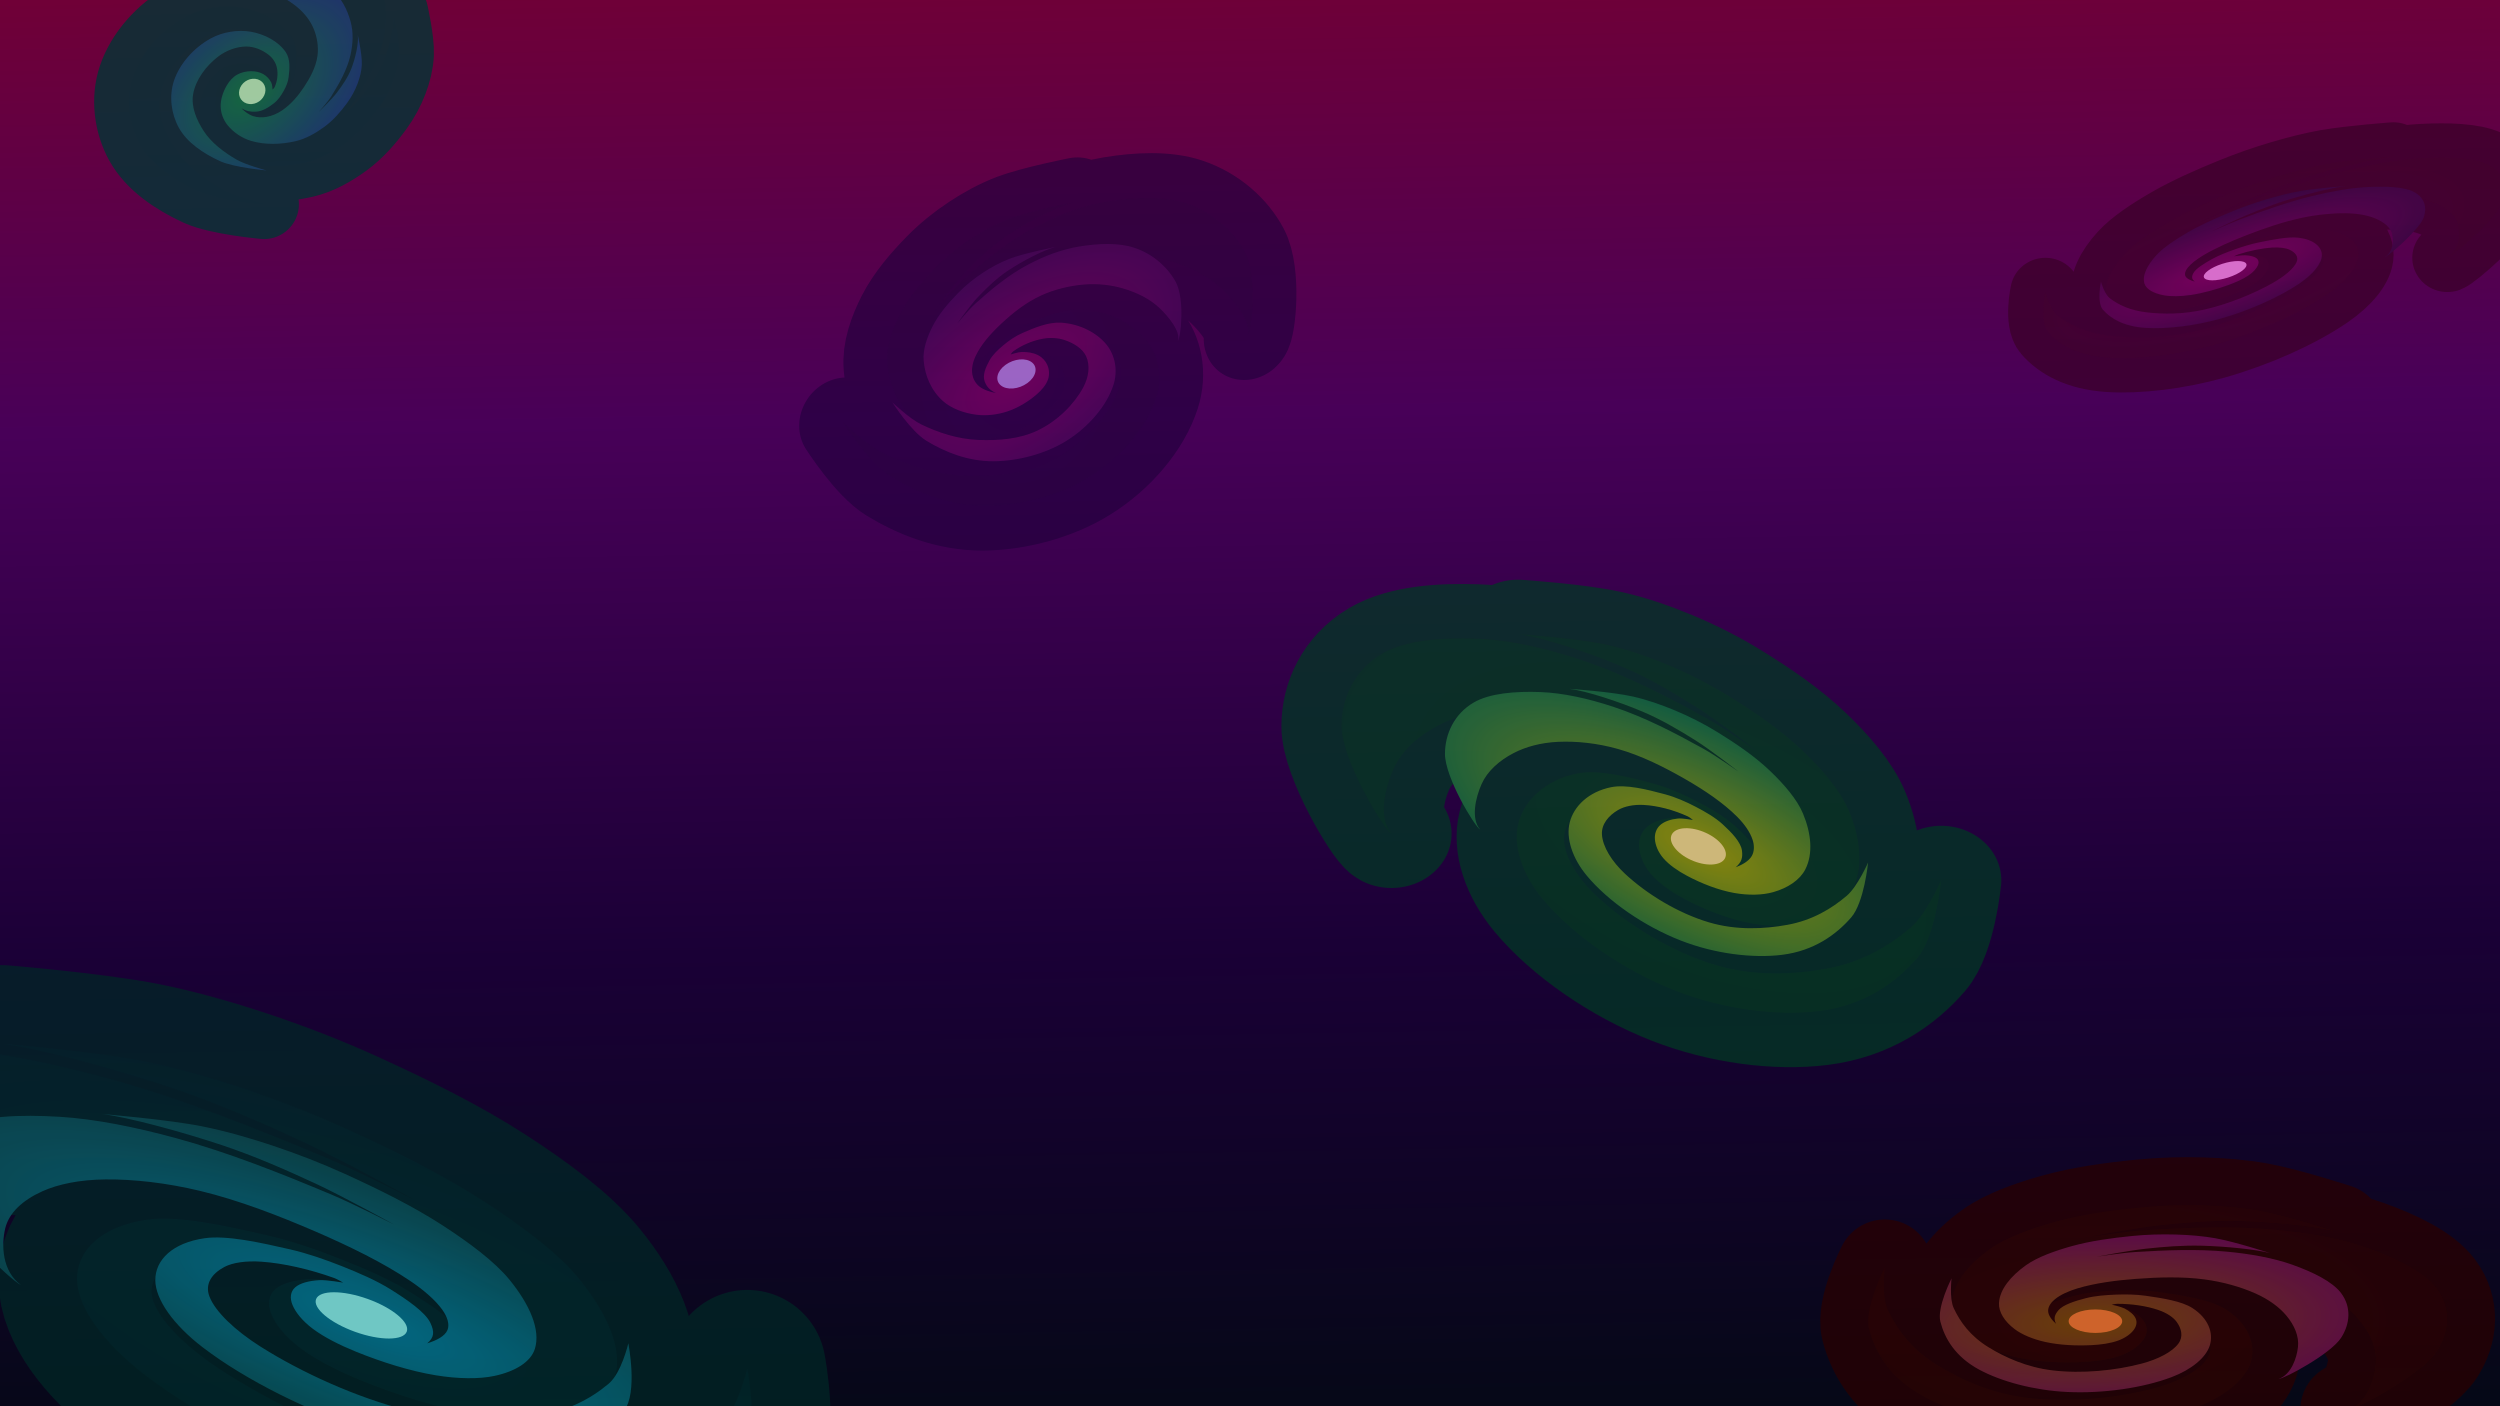 <?xml version="1.0" encoding="UTF-8" standalone="no"?>
<svg
   xmlns:dc="http://purl.org/dc/elements/1.1/"
   xmlns:cc="http://creativecommons.org/ns#"
   xmlns:rdf="http://www.w3.org/1999/02/22-rdf-syntax-ns#"
   xmlns:svg="http://www.w3.org/2000/svg"
   xmlns="http://www.w3.org/2000/svg"
   xmlns:xlink="http://www.w3.org/1999/xlink"
   xmlns:sodipodi="http://sodipodi.sourceforge.net/DTD/sodipodi-0.dtd"
   xmlns:inkscape="http://www.inkscape.org/namespaces/inkscape"
   width="1600"
   height="900"
   viewBox="0 0 423.333 238.125"
   version="1.1"
   id="svg8"
   inkscape:version="0.92.5 (2060ec1f9f, 2020-04-08)"
   sodipodi:docname="background.svg"
   inkscape:export-filename="/home/mag/Desktop/cs-320-game/GraphicsProjectJava/res/icons/background.png"
   inkscape:export-xdpi="102.272"
   inkscape:export-ydpi="102.272">
  <defs
     id="defs2">
    <linearGradient
       id="linearGradient5221"
       inkscape:collect="always">
      <stop
         id="stop5217"
         offset="0"
         style="stop-color:#a0a500;stop-opacity:1" />
      <stop
         id="stop5219"
         offset="1"
         style="stop-color:#0d723e;stop-opacity:1" />
    </linearGradient>
    <linearGradient
       inkscape:collect="always"
       id="linearGradient5204">
      <stop
         style="stop-color:#800063;stop-opacity:1"
         offset="0"
         id="stop5200" />
      <stop
         style="stop-color:#480b21;stop-opacity:1"
         offset="1"
         id="stop5202" />
    </linearGradient>
    <linearGradient
       inkscape:collect="always"
       id="linearGradient5193">
      <stop
         style="stop-color:#802800;stop-opacity:1"
         offset="0"
         id="stop5189" />
      <stop
         style="stop-color:#370808;stop-opacity:1"
         offset="1"
         id="stop5191" />
    </linearGradient>
    <linearGradient
       id="linearGradient5187"
       inkscape:collect="always">
      <stop
         id="stop5183"
         offset="0"
         style="stop-color:#804d00;stop-opacity:1" />
      <stop
         id="stop5185"
         offset="1"
         style="stop-color:#6f0c50;stop-opacity:1" />
    </linearGradient>
    <linearGradient
       inkscape:collect="always"
       id="linearGradient5173">
      <stop
         style="stop-color:#007580;stop-opacity:1"
         offset="0"
         id="stop5169" />
      <stop
         style="stop-color:#082037;stop-opacity:1"
         offset="1"
         id="stop5171" />
    </linearGradient>
    <linearGradient
       id="linearGradient5167"
       inkscape:collect="always">
      <stop
         id="stop5163"
         offset="0"
         style="stop-color:#007f99;stop-opacity:1" />
      <stop
         id="stop5165"
         offset="1"
         style="stop-color:#094f4f;stop-opacity:1" />
    </linearGradient>
    <linearGradient
       inkscape:collect="always"
       id="linearGradient5156">
      <stop
         style="stop-color:#5b0080;stop-opacity:1"
         offset="0"
         id="stop5152" />
      <stop
         style="stop-color:#350b48;stop-opacity:1"
         offset="1"
         id="stop5154" />
    </linearGradient>
    <linearGradient
       id="linearGradient5150"
       inkscape:collect="always">
      <stop
         id="stop5146"
         offset="0"
         style="stop-color:#80005f;stop-opacity:1" />
      <stop
         id="stop5148"
         offset="1"
         style="stop-color:#370955;stop-opacity:1" />
    </linearGradient>
    <linearGradient
       inkscape:collect="always"
       id="linearGradient5139">
      <stop
         style="stop-color:#00500e;stop-opacity:1"
         offset="0"
         id="stop5135" />
      <stop
         style="stop-color:#0b3f46;stop-opacity:1"
         offset="1"
         id="stop5137" />
    </linearGradient>
    <linearGradient
       id="linearGradient5131"
       inkscape:collect="always">
      <stop
         id="stop5127"
         offset="0"
         style="stop-color:#00803e;stop-opacity:1" />
      <stop
         id="stop5129"
         offset="1"
         style="stop-color:#0d3c7b;stop-opacity:1" />
    </linearGradient>
    <linearGradient
       id="linearGradient4864"
       inkscape:collect="always">
      <stop
         id="stop4860"
         offset="0"
         style="stop-color:#308000;stop-opacity:1" />
      <stop
         id="stop4862"
         offset="1"
         style="stop-color:#163508;stop-opacity:1" />
    </linearGradient>
    <linearGradient
       inkscape:collect="always"
       id="linearGradient4832">
      <stop
         style="stop-color:#80005f;stop-opacity:1"
         offset="0"
         id="stop4828" />
      <stop
         style="stop-color:#33073f;stop-opacity:1"
         offset="1"
         id="stop4830" />
    </linearGradient>
    <inkscape:path-effect
       effect="spiro"
       id="path-effect4753"
       is_visible="true" />
    <inkscape:path-effect
       effect="spiro"
       id="path-effect4747"
       is_visible="true" />
    <inkscape:path-effect
       effect="spiro"
       id="path-effect4743"
       is_visible="true" />
    <linearGradient
       inkscape:collect="always"
       id="linearGradient4628">
      <stop
         style="stop-color:#000a0f;stop-opacity:1"
         offset="0"
         id="stop4624" />
      <stop
         id="stop4634"
         offset="0.376"
         style="stop-color:#1a0036;stop-opacity:1" />
      <stop
         id="stop4632"
         offset="0.717"
         style="stop-color:#480058;stop-opacity:1" />
      <stop
         style="stop-color:#710036;stop-opacity:1"
         offset="1"
         id="stop4626" />
    </linearGradient>
    <linearGradient
       inkscape:collect="always"
       xlink:href="#linearGradient4628"
       id="linearGradient4630"
       x1="232.781"
       y1="250.285"
       x2="228.636"
       y2="-0.229"
       gradientUnits="userSpaceOnUse"
       gradientTransform="matrix(1.033,0,0,1.058,-3.217,-5.361)" />
    <radialGradient
       inkscape:collect="always"
       xlink:href="#linearGradient5221"
       id="radialGradient4834"
       cx="323.576"
       cy="49.944"
       fx="323.576"
       fy="49.944"
       r="28.777"
       gradientTransform="matrix(0.065,-0.425,1.074,0.065,94.3,186.505)"
       gradientUnits="userSpaceOnUse" />
    <radialGradient
       inkscape:collect="always"
       xlink:href="#linearGradient4864"
       id="radialGradient4858"
       cx="322.808"
       cy="48.557"
       fx="322.808"
       fy="48.557"
       r="48.591"
       gradientTransform="matrix(0.016,-0.473,0.886,0.012,120.339,204.079)"
       gradientUnits="userSpaceOnUse" />
    <radialGradient
       inkscape:collect="always"
       xlink:href="#linearGradient5173"
       id="radialGradient4858-2"
       cx="322.808"
       cy="48.557"
       fx="322.808"
       fy="48.557"
       r="48.591"
       gradientTransform="matrix(0.357,-0.803,2.374,0.877,-169.332,439.236)"
       gradientUnits="userSpaceOnUse" />
    <radialGradient
       inkscape:collect="always"
       xlink:href="#linearGradient5167"
       id="radialGradient4834-2"
       cx="323.576"
       cy="49.944"
       fx="323.576"
       fy="49.944"
       r="28.777"
       gradientTransform="matrix(0.457,-0.672,2.847,1.151,-227.726,383.623)"
       gradientUnits="userSpaceOnUse" />
    <radialGradient
       inkscape:collect="always"
       xlink:href="#linearGradient5139"
       id="radialGradient4858-6"
       cx="322.808"
       cy="48.557"
       fx="322.808"
       fy="48.557"
       r="48.591"
       gradientTransform="matrix(0.382,0.111,-0.184,0.518,-107.267,-36.35)"
       gradientUnits="userSpaceOnUse" />
    <radialGradient
       inkscape:collect="always"
       xlink:href="#linearGradient5131"
       id="radialGradient4834-1"
       cx="323.576"
       cy="49.944"
       fx="323.576"
       fy="49.944"
       r="28.777"
       gradientTransform="matrix(0.433,0.358,-0.623,0.59,-102.579,-120.471)"
       gradientUnits="userSpaceOnUse" />
    <radialGradient
       inkscape:collect="always"
       xlink:href="#linearGradient5193"
       id="radialGradient4858-7"
       cx="322.808"
       cy="48.557"
       fx="322.808"
       fy="48.557"
       r="48.591"
       gradientTransform="matrix(-0.026,-0.585,-1.407,0.015,431.543,411.801)"
       gradientUnits="userSpaceOnUse" />
    <radialGradient
       inkscape:collect="always"
       xlink:href="#linearGradient5187"
       id="radialGradient4834-22"
       cx="323.576"
       cy="49.944"
       fx="323.576"
       fy="49.944"
       r="28.777"
       gradientTransform="matrix(-0.104,-0.526,-1.707,0.08,472.922,390.06)"
       gradientUnits="userSpaceOnUse" />
    <radialGradient
       inkscape:collect="always"
       xlink:href="#linearGradient5204"
       id="radialGradient4858-2-9"
       cx="322.808"
       cy="48.557"
       fx="322.808"
       fy="48.557"
       r="48.591"
       gradientTransform="matrix(-0.11,-0.226,-0.732,0.247,465.967,98.589)"
       gradientUnits="userSpaceOnUse" />
    <radialGradient
       inkscape:collect="always"
       xlink:href="#linearGradient4832"
       id="radialGradient4834-2-9"
       cx="323.576"
       cy="49.944"
       fx="323.576"
       fy="49.944"
       r="28.777"
       gradientTransform="matrix(-0.141,-0.19,-0.878,0.325,483.979,82.905)"
       gradientUnits="userSpaceOnUse" />
    <radialGradient
       inkscape:collect="always"
       xlink:href="#linearGradient5156"
       id="radialGradient4858-3"
       cx="322.808"
       cy="48.557"
       fx="322.808"
       fy="48.557"
       r="48.591"
       gradientTransform="matrix(-0.081,-0.204,-0.232,0.076,170.821,165.369)"
       gradientUnits="userSpaceOnUse" />
    <radialGradient
       inkscape:collect="always"
       xlink:href="#linearGradient5150"
       id="radialGradient4834-0"
       cx="323.576"
       cy="49.944"
       fx="323.576"
       fy="49.944"
       r="28.777"
       gradientTransform="matrix(-0.257,0.326,0.404,0.583,196.906,-31.38)"
       gradientUnits="userSpaceOnUse" />
  </defs>
  <sodipodi:namedview
     id="base"
     pagecolor="#ffffff"
     bordercolor="#666666"
     borderopacity="1.0"
     inkscape:pageopacity="0.0"
     inkscape:pageshadow="2"
     inkscape:zoom="0.49497475"
     inkscape:cx="713.03637"
     inkscape:cy="548.93448"
     inkscape:document-units="mm"
     inkscape:current-layer="layer1"
     inkscape:document-rotation="0"
     showgrid="false"
     units="px"
     inkscape:window-width="1848"
     inkscape:window-height="1016"
     inkscape:window-x="72"
     inkscape:window-y="27"
     inkscape:window-maximized="1" />
  <g
     inkscape:label="Layer 1"
     inkscape:groupmode="layer"
     id="layer1"
     style="display:inline">
    <rect
       style="fill:url(#linearGradient4630);fill-opacity:1;stroke-width:0.591;stroke-linecap:square;paint-order:markers fill stroke"
       id="rect853"
       width="437.231"
       height="252.023"
       x="-2.899"
       y="-5.072" />
  </g>
  <g
     inkscape:groupmode="layer"
     id="layer2"
     inkscape:label="Layer 2"
     style="display:inline" />
  <g
     inkscape:groupmode="layer"
     id="layer3"
     inkscape:label="Layer 3">
    <g
       id="g5226"
       style="opacity:0.8"
       transform="matrix(1.57,0.722,-0.797,1.421,64.348,-52.387)">
      <path
         sodipodi:nodetypes="acaacaaaaccaaaaaaaacccaaaaaaaacaaaaaaaacccccaaaaaaaaa"
         inkscape:connector-curvature="0"
         id="path4751-5"
         d="m 151.191,36.918 c -2.959,0.677 -8.247,2.886 -8.247,2.886 2.188,-0.755 6.83,-1.329 10.365,-1.45 2.837,-0.097 5.698,0.207 8.472,0.59 2.528,0.349 7.363,1.546 7.363,1.546 0,0 -3.833,-0.752 -5.815,-0.91 -4.574,-0.364 -9.304,-0.616 -13.832,-0.071 -3.488,0.419 -6.996,1.21 -9.863,2.521 -3.109,1.422 -6.096,3.281 -7.408,5.545 -1.567,2.705 -1.336,5.957 0.012,8.632 1.593,3.162 8.564,7.939 9.448,8 -1.909,-0.862 -2.744,-4.041 -2.931,-6.19 -0.181,-2.081 0.52,-4.224 1.783,-6.153 1.036,-1.581 2.605,-3.078 4.615,-4.235 2.185,-1.257 4.888,-2.256 7.754,-2.743 3.312,-0.563 6.903,-0.429 10.295,-0.102 3.069,0.296 6.192,0.826 8.837,1.843 1.369,0.527 2.608,1.257 3.426,2.123 0.63,0.666 1.024,1.459 1.018,2.233 -0.007,0.877 -0.559,1.78 -1.188,2.523 0.372,-1.051 0.236,-1.711 -0.364,-2.625 -0.709,-1.08 -2.502,-1.805 -4.151,-2.352 -1.361,-0.451 -2.954,-0.606 -4.489,-0.685 -1.513,-0.077 -3.083,-0.05 -4.54,0.217 -2.563,0.471 -5.437,1.049 -7.05,2.38 -2.406,1.985 -3.237,4.829 -2.623,7.29 0.581,2.327 2.751,4.645 5.722,6.094 4.334,2.113 10.354,3.235 15.824,2.896 4.976,-0.308 9.951,-2.022 13.292,-4.348 3.548,-2.47 5.17,-5.973 5.833,-9.267 0.565,-2.808 -1.687,-8.425 -1.687,-8.425 0,0 0.355,3.892 -0.321,5.769 -0.97,2.692 -2.515,5.435 -5.257,7.597 -2.497,1.969 -5.779,3.893 -9.682,4.492 -4.424,0.679 -9.502,0.031 -13.498,-1.337 -2.421,-0.829 -4.573,-2.245 -5.497,-3.871 -0.759,-1.336 -0.478,-2.916 0.293,-4.249 0.517,-0.894 1.516,-1.724 2.762,-2.269 1.763,-0.77 4.013,-1.193 6.164,-1.191 0.3,1.8e-4 0.859,0.168 0.859,0.168 0,0 -1.402,0.39 -1.918,0.728 -0.824,0.54 -1.467,1.236 -1.711,1.966 -0.243,0.728 -0.102,1.525 0.31,2.223 0.463,0.784 1.263,1.538 2.331,2.041 1.14,0.537 2.617,0.805 4.037,0.895 2.335,0.147 4.835,-0.008 6.972,-0.615 1.862,-0.529 3.539,-1.431 4.644,-2.507 1.52,-1.481 2.426,-3.31 2.353,-5.069 -0.108,-2.576 -1.739,-5.174 -4.063,-7.303 -1.717,-1.573 -4.299,-2.77 -6.943,-3.716 -2.792,-0.999 -5.971,-1.567 -9.125,-1.966 -2.155,-0.272 -4.386,-0.362 -6.58,-0.277 -2.033,0.079 -4.087,0.289 -6,0.726 z"
         style="color:#000000;font-style:normal;font-variant:normal;font-weight:normal;font-stretch:normal;font-size:medium;line-height:normal;font-family:sans-serif;font-variant-ligatures:normal;font-variant-position:normal;font-variant-caps:normal;font-variant-numeric:normal;font-variant-alternates:normal;font-feature-settings:normal;text-indent:0;text-align:start;text-decoration:none;text-decoration-line:none;text-decoration-style:solid;text-decoration-color:#000000;letter-spacing:normal;word-spacing:normal;text-transform:none;writing-mode:lr-tb;direction:ltr;text-orientation:mixed;dominant-baseline:auto;baseline-shift:baseline;text-anchor:start;white-space:normal;shape-padding:0;clip-rule:nonzero;display:inline;overflow:visible;visibility:visible;opacity:1;isolation:auto;mix-blend-mode:normal;color-interpolation:sRGB;color-interpolation-filters:linearRGB;solid-color:#000000;solid-opacity:1;vector-effect:none;fill:url(#radialGradient4858);fill-opacity:1;fill-rule:nonzero;stroke:#003822;stroke-width:11.568;stroke-linecap:butt;stroke-linejoin:round;stroke-miterlimit:4;stroke-dasharray:none;stroke-dashoffset:0;stroke-opacity:0.914;paint-order:stroke fill markers;color-rendering:auto;image-rendering:auto;shape-rendering:auto;text-rendering:auto;enable-background:accumulate" />
      <path
         sodipodi:nodetypes="acaacaaaaccaaaaaaaacccaaaaaaaacaaaaaaaacccccaaaaaaaaa"
         inkscape:connector-curvature="0"
         id="path4751"
         d="m 155.81,40.706 c -2.088,0.478 -5.82,2.037 -5.82,2.037 1.544,-0.533 4.82,-0.938 7.315,-1.023 2.002,-0.068 4.021,0.146 5.979,0.416 1.784,0.246 5.196,1.091 5.196,1.091 0,0 -2.705,-0.53 -4.104,-0.642 -3.228,-0.257 -6.566,-0.434 -9.761,-0.05 -2.461,0.296 -4.937,0.854 -6.96,1.779 -2.194,1.003 -4.302,2.315 -5.228,3.913 -1.106,1.909 -0.943,4.204 0.008,6.092 1.125,2.231 6.044,5.603 6.667,5.646 -1.347,-0.608 -1.937,-2.852 -2.068,-4.368 -0.128,-1.469 0.367,-2.981 1.259,-4.342 0.731,-1.116 1.838,-2.172 3.257,-2.989 1.542,-0.887 3.449,-1.592 5.472,-1.936 2.337,-0.397 4.872,-0.303 7.265,-0.072 2.166,0.209 4.369,0.583 6.236,1.301 0.966,0.372 1.84,0.887 2.417,1.498 0.445,0.47 0.722,1.03 0.718,1.576 -0.005,0.619 -0.395,1.256 -0.839,1.78 0.262,-0.741 0.166,-1.208 -0.257,-1.853 -0.5,-0.762 -1.765,-1.274 -2.929,-1.66 -0.96,-0.318 -2.085,-0.428 -3.168,-0.483 -1.067,-0.054 -2.176,-0.035 -3.204,0.153 -1.808,0.332 -3.837,0.74 -4.975,1.68 -1.698,1.401 -2.284,3.408 -1.851,5.145 0.41,1.642 1.941,3.278 4.038,4.301 3.058,1.491 7.307,2.283 11.166,2.044 3.512,-0.217 7.022,-1.427 9.38,-3.068 2.504,-1.743 3.649,-4.215 4.116,-6.54 0.399,-1.982 -1.191,-5.945 -1.191,-5.945 0,0 0.251,2.746 -0.227,4.071 -0.684,1.899 -1.775,3.835 -3.71,5.361 -1.762,1.389 -4.078,2.747 -6.833,3.17 -3.122,0.479 -6.706,0.022 -9.526,-0.943 -1.708,-0.585 -3.227,-1.584 -3.879,-2.732 -0.536,-0.943 -0.337,-2.058 0.207,-2.999 0.365,-0.631 1.07,-1.217 1.949,-1.601 1.244,-0.544 2.832,-0.842 4.35,-0.841 0.212,1.2e-4 0.606,0.118 0.606,0.118 0,0 -0.989,0.275 -1.353,0.514 -0.581,0.381 -1.035,0.872 -1.207,1.387 -0.171,0.514 -0.072,1.076 0.219,1.569 0.327,0.553 0.891,1.086 1.645,1.441 0.805,0.379 1.846,0.568 2.849,0.631 1.648,0.104 3.412,-0.006 4.92,-0.434 1.314,-0.373 2.498,-1.01 3.277,-1.769 1.073,-1.045 1.712,-2.336 1.66,-3.577 -0.076,-1.818 -1.227,-3.651 -2.867,-5.153 -1.212,-1.11 -3.034,-1.955 -4.9,-2.623 -1.97,-0.705 -4.214,-1.106 -6.439,-1.387 -1.521,-0.192 -3.095,-0.256 -4.644,-0.195 -1.435,0.056 -2.884,0.204 -4.234,0.513 z"
         style="color:#000000;font-style:normal;font-variant:normal;font-weight:normal;font-stretch:normal;font-size:medium;line-height:normal;font-family:sans-serif;font-variant-ligatures:normal;font-variant-position:normal;font-variant-caps:normal;font-variant-numeric:normal;font-variant-alternates:normal;font-feature-settings:normal;text-indent:0;text-align:start;text-decoration:none;text-decoration-line:none;text-decoration-style:solid;text-decoration-color:#000000;letter-spacing:normal;word-spacing:normal;text-transform:none;writing-mode:lr-tb;direction:ltr;text-orientation:mixed;dominant-baseline:auto;baseline-shift:baseline;text-anchor:start;white-space:normal;shape-padding:0;clip-rule:nonzero;display:inline;overflow:visible;visibility:visible;opacity:1;isolation:auto;mix-blend-mode:normal;color-interpolation:sRGB;color-interpolation-filters:linearRGB;solid-color:#000000;solid-opacity:1;vector-effect:none;fill:url(#radialGradient4834);fill-opacity:1;fill-rule:nonzero;stroke:none;stroke-width:0.112;stroke-linecap:butt;stroke-linejoin:miter;stroke-miterlimit:4;stroke-dasharray:none;stroke-dashoffset:0;stroke-opacity:1;color-rendering:auto;image-rendering:auto;shape-rendering:auto;text-rendering:auto;enable-background:accumulate" />
      <ellipse
         ry="1.608"
         rx="2.853"
         cy="52.052"
         cx="168.618"
         id="path4810"
         style="fill:#f8e588;fill-opacity:1;stroke:none;stroke-width:0.089;stroke-linecap:square;stroke-linejoin:round;stroke-miterlimit:4;stroke-dasharray:none;stroke-dashoffset:0;stroke-opacity:1" />
    </g>
    <g
       id="g5178"
       style="opacity:0.8">
      <path
         sodipodi:nodetypes="acaacaaaaccaaaaaaaacccaaaaaaaacaaaaaaaacccccaaaaaaaaa"
         inkscape:connector-curvature="0"
         id="path4751-5-3"
         d="m 24.436,179.722 c -8.407,-1.691 -24.096,-2.982 -24.096,-2.982 6.387,0.81 19.252,4.307 28.841,7.518 7.696,2.577 15.189,5.87 22.398,9.218 6.569,3.05 18.782,9.799 18.782,9.799 0,0 -9.812,-5.009 -15.039,-7.2 -12.062,-5.055 -24.619,-10.067 -37.159,-13.505 -9.66,-2.648 -19.62,-4.673 -28.199,-5.177 -9.305,-0.546 -18.571,-0.218 -23.6,2.433 -6.009,3.167 -7.543,9.019 -5.689,14.954 2.191,7.014 17.775,22.029 20.112,22.989 -4.564,-3.339 -4.703,-9.651 -3.781,-13.551 0.893,-3.778 4.198,-6.809 8.875,-8.925 3.833,-1.735 9.046,-2.809 15.221,-2.866 6.711,-0.062 14.643,0.824 22.674,2.753 9.282,2.23 18.853,5.935 27.76,9.783 8.058,3.481 16.107,7.42 22.547,11.739 3.334,2.236 6.181,4.699 7.807,6.988 1.253,1.763 1.786,3.516 1.258,4.851 -0.599,1.511 -2.684,2.54 -4.868,3.218 1.696,-1.459 1.769,-2.734 0.761,-4.897 -1.191,-2.556 -5.532,-5.544 -9.607,-8.087 -3.361,-2.098 -7.544,-3.907 -11.621,-5.528 -4.017,-1.597 -8.261,-3.07 -12.354,-4.016 -7.205,-1.664 -15.321,-3.444 -20.541,-2.701 -7.788,1.108 -11.908,5.228 -11.887,10.082 0.02,4.591 4.321,10.703 11.352,16.085 10.256,7.85 25.707,15.616 40.642,20.322 13.589,4.281 28.105,6.127 38.635,5.334 11.181,-0.842 17.866,-5.338 21.832,-10.398 3.381,-4.314 1.045,-16.216 1.045,-16.216 0,0 -1.624,7.08 -4.687,9.675 -4.392,3.721 -10.366,6.975 -19.174,8.065 -8.021,0.993 -18.124,1.148 -29.02,-1.592 -12.35,-3.105 -25.58,-9.139 -35.422,-15.372 -5.963,-3.776 -10.812,-8.31 -12.221,-12.019 -1.157,-3.047 0.647,-5.51 3.604,-7.072 1.982,-1.047 5.221,-1.518 8.933,-1.256 5.251,0.372 11.585,1.817 17.369,3.901 0.807,0.29 2.199,1.121 2.199,1.121 0,0 -4.029,-0.682 -5.641,-0.595 -2.573,0.138 -4.765,0.719 -5.905,1.748 -1.136,1.025 -1.285,2.541 -0.64,4.147 0.725,1.805 2.377,3.884 4.916,5.788 2.711,2.033 6.504,3.925 10.266,5.454 6.184,2.513 13.01,4.663 19.16,5.68 5.359,0.887 10.468,0.948 14.152,0.153 5.069,-1.093 8.72,-3.383 9.688,-6.499 1.417,-4.564 -1.25,-10.639 -6.088,-16.572 -3.576,-4.385 -9.728,-8.954 -16.212,-13.15 -6.847,-4.431 -15.023,-8.49 -23.24,-12.231 -5.615,-2.556 -11.558,-4.87 -17.516,-6.846 -5.521,-1.83 -11.184,-3.454 -16.62,-4.547 z"
         style="color:#000000;font-style:normal;font-variant:normal;font-weight:normal;font-stretch:normal;font-size:medium;line-height:normal;font-family:sans-serif;font-variant-ligatures:normal;font-variant-position:normal;font-variant-caps:normal;font-variant-numeric:normal;font-variant-alternates:normal;font-feature-settings:normal;text-indent:0;text-align:start;text-decoration:none;text-decoration-line:none;text-decoration-style:solid;text-decoration-color:#000000;letter-spacing:normal;word-spacing:normal;text-transform:none;writing-mode:lr-tb;direction:ltr;text-orientation:mixed;dominant-baseline:auto;baseline-shift:baseline;text-anchor:start;white-space:normal;shape-padding:0;clip-rule:nonzero;display:inline;overflow:visible;visibility:visible;opacity:1;isolation:auto;mix-blend-mode:normal;color-interpolation:sRGB;color-interpolation-filters:linearRGB;solid-color:#000000;solid-opacity:1;vector-effect:none;fill:url(#radialGradient4858-2);fill-opacity:1;fill-rule:nonzero;stroke:#002726;stroke-width:26.624;stroke-linecap:butt;stroke-linejoin:round;stroke-miterlimit:4;stroke-dasharray:none;stroke-dashoffset:0;stroke-opacity:0.914;paint-order:stroke fill markers;color-rendering:auto;image-rendering:auto;shape-rendering:auto;text-rendering:auto;enable-background:accumulate" />
      <path
         sodipodi:nodetypes="acaacaaaaccaaaaaaaacccaaaaaaaacaaaaaaaacccccaaaaaaaaa"
         inkscape:connector-curvature="0"
         id="path4751-6"
         d="m 34.349,190.749 c -5.933,-1.193 -17.004,-2.104 -17.004,-2.104 4.507,0.571 13.586,3.039 20.353,5.305 5.431,1.819 10.718,4.142 15.806,6.505 4.636,2.153 13.254,6.915 13.254,6.915 0,0 -6.924,-3.535 -10.613,-5.081 -8.512,-3.568 -17.373,-7.104 -26.223,-9.53 -6.817,-1.869 -13.845,-3.298 -19.9,-3.653 -6.566,-0.386 -13.106,-0.154 -16.654,1.717 -4.24,2.235 -5.323,6.365 -4.015,10.553 1.546,4.95 12.543,15.545 14.192,16.223 -3.221,-2.356 -3.319,-6.81 -2.668,-9.563 0.63,-2.666 2.962,-4.805 6.263,-6.298 2.705,-1.224 6.384,-1.982 10.742,-2.022 4.736,-0.044 10.333,0.581 16.001,1.943 6.55,1.574 13.304,4.188 19.59,6.904 5.687,2.457 11.367,5.236 15.911,8.284 2.353,1.578 4.362,3.316 5.509,4.932 0.884,1.244 1.26,2.481 0.888,3.423 -0.422,1.066 -1.894,1.793 -3.435,2.271 1.197,-1.03 1.248,-1.93 0.537,-3.455 -0.841,-1.803 -3.904,-3.913 -6.78,-5.707 -2.372,-1.48 -5.324,-2.757 -8.201,-3.901 -2.835,-1.127 -5.829,-2.167 -8.718,-2.834 -5.084,-1.175 -10.812,-2.43 -14.496,-1.906 -5.496,0.782 -8.403,3.689 -8.389,7.115 0.014,3.239 3.049,7.553 8.011,11.351 7.238,5.54 18.141,11.02 28.681,14.341 9.59,3.021 19.834,4.324 27.264,3.764 7.89,-0.594 12.608,-3.767 15.407,-7.338 2.386,-3.044 0.737,-11.443 0.737,-11.443 0,0 -1.146,4.996 -3.307,6.828 -3.099,2.626 -7.315,4.922 -13.531,5.691 -5.66,0.701 -12.79,0.81 -20.479,-1.123 -8.715,-2.191 -18.052,-6.449 -24.997,-10.848 -4.208,-2.665 -7.63,-5.865 -8.624,-8.482 -0.817,-2.15 0.457,-3.888 2.543,-4.991 1.399,-0.739 3.684,-1.072 6.304,-0.886 3.706,0.262 8.176,1.282 12.257,2.753 0.569,0.205 1.552,0.791 1.552,0.791 0,0 -2.843,-0.481 -3.981,-0.42 -1.816,0.097 -3.363,0.508 -4.167,1.233 -0.802,0.724 -0.907,1.793 -0.452,2.927 0.512,1.274 1.678,2.741 3.469,4.085 1.913,1.435 4.59,2.77 7.245,3.849 4.364,1.774 9.181,3.291 13.521,4.009 3.782,0.626 7.387,0.669 9.987,0.108 3.577,-0.771 6.154,-2.387 6.837,-4.586 1,-3.221 -0.882,-7.508 -4.296,-11.694 -2.523,-3.094 -6.865,-6.319 -11.441,-9.28 -4.832,-3.127 -10.601,-5.991 -16.4,-8.631 -3.963,-1.804 -8.156,-3.437 -12.361,-4.831 -3.896,-1.292 -7.892,-2.438 -11.728,-3.209 z"
         style="color:#000000;font-style:normal;font-variant:normal;font-weight:normal;font-stretch:normal;font-size:medium;line-height:normal;font-family:sans-serif;font-variant-ligatures:normal;font-variant-position:normal;font-variant-caps:normal;font-variant-numeric:normal;font-variant-alternates:normal;font-feature-settings:normal;text-indent:0;text-align:start;text-decoration:none;text-decoration-line:none;text-decoration-style:solid;text-decoration-color:#000000;letter-spacing:normal;word-spacing:normal;text-transform:none;writing-mode:lr-tb;direction:ltr;text-orientation:mixed;dominant-baseline:auto;baseline-shift:baseline;text-anchor:start;white-space:normal;shape-padding:0;clip-rule:nonzero;display:inline;overflow:visible;visibility:visible;opacity:1;isolation:auto;mix-blend-mode:normal;color-interpolation:sRGB;color-interpolation-filters:linearRGB;solid-color:#000000;solid-opacity:1;vector-effect:none;fill:url(#radialGradient4834-2);fill-opacity:1;fill-rule:nonzero;stroke:none;stroke-width:0.257;stroke-linecap:butt;stroke-linejoin:miter;stroke-miterlimit:4;stroke-dasharray:none;stroke-dashoffset:0;stroke-opacity:1;color-rendering:auto;image-rendering:auto;shape-rendering:auto;text-rendering:auto;enable-background:accumulate" />
      <ellipse
         transform="matrix(0.941,0.338,-0.358,0.934,0,0)"
         ry="2.98"
         rx="8.157"
         cy="188.933"
         cx="136.914"
         id="path4810-0"
         style="fill:#88f8ee;fill-opacity:1;stroke:none;stroke-width:0.204;stroke-linecap:square;stroke-linejoin:round;stroke-miterlimit:4;stroke-dasharray:none;stroke-dashoffset:0;stroke-opacity:1" />
    </g>
    <g
       id="g5144"
       style="opacity:0.8"
       transform="translate(35.814,-9.087)">
      <path
         sodipodi:nodetypes="acaacaaaaccaaaaaaaacccaaaaaaaacaaaaaaaacccccaaaaaaaaa"
         inkscape:connector-curvature="0"
         id="path4751-5-0"
         d="m 31.758,18.29 c 0.109,-2.397 -0.961,-7.093 -0.961,-7.093 0.242,1.878 -0.548,5.439 -1.549,8.021 -0.804,2.072 -2.123,3.997 -3.514,5.827 -1.268,1.668 -4.362,4.64 -4.362,4.64 0,0 2.204,-2.437 3.051,-3.792 1.955,-3.127 3.818,-6.412 4.608,-9.88 0.608,-2.671 0.752,-5.509 0.029,-8.101 C 28.274,5.101 26.895,2.198 24.457,0.328 21.543,-1.906 17.35,-3.076 13.524,-3.209 9,-3.366 0.674,-0.335 0.308,0.273 2.023,-0.741 6.322,-0.033 9.103,0.716 11.797,1.441 14.281,2.823 16.311,4.521 c 1.663,1.391 3.047,3.13 3.855,5.046 0.878,2.082 1.26,4.428 0.941,6.681 -0.369,2.604 -1.711,5.122 -3.233,7.417 -1.377,2.077 -3.068,4.096 -5.22,5.573 -1.114,0.765 -2.444,1.352 -3.806,1.582 -1.05,0.178 -2.182,0.134 -3.16,-0.188 -1.108,-0.365 -2.071,-1.132 -2.806,-1.887 1.209,0.698 2.09,0.872 3.443,0.818 1.599,-0.064 3.102,-1.051 4.334,-2.008 1.016,-0.789 1.732,-1.867 2.333,-2.935 0.592,-1.052 1.071,-2.188 1.208,-3.341 0.241,-2.029 0.447,-4.326 -0.711,-6.028 -1.728,-2.539 -5.057,-4.303 -8.374,-4.873 -3.136,-0.54 -6.78,0.063 -9.585,1.596 -4.091,2.236 -7.477,6.089 -8.835,10.146 -1.236,3.691 -0.69,7.959 1.163,11.308 1.968,3.556 5.875,6.157 9.828,7.985 3.371,1.558 11.218,2.252 11.218,2.252 0,0 -5.043,-1.344 -7.199,-2.599 -3.091,-1.8 -6.06,-4.034 -7.902,-6.886 -1.677,-2.597 -3.041,-5.739 -2.525,-8.781 0.585,-3.448 3.064,-6.82 6.101,-9.121 1.84,-1.394 4.336,-2.354 6.697,-2.348 1.939,0.005 3.848,0.855 5.284,1.955 0.963,0.737 1.688,1.794 1.971,2.911 0.4,1.579 0.2,3.365 -0.505,4.905 -0.098,0.215 -0.493,0.546 -0.493,0.546 0,0 -0.036,-1.164 -0.295,-1.673 C 9.623,21.76 8.952,21.013 8.107,20.539 7.264,20.066 6.209,19.839 5.191,19.848 c -1.144,0.009 -2.36,0.273 -3.346,0.831 -1.052,0.596 -1.874,1.544 -2.451,2.525 -0.949,1.612 -1.569,3.467 -1.499,5.247 0.061,1.551 0.655,3.123 1.657,4.356 1.379,1.697 3.399,3.098 5.65,3.768 3.297,0.981 7.119,0.879 10.573,0.089 2.553,-0.584 4.911,-1.942 6.973,-3.447 2.177,-1.589 3.935,-3.634 5.469,-5.729 1.049,-1.432 1.891,-2.993 2.5,-4.6 0.564,-1.489 0.969,-3.046 1.04,-4.596 z"
         style="color:#000000;font-style:normal;font-variant:normal;font-weight:normal;font-stretch:normal;font-size:medium;line-height:normal;font-family:sans-serif;font-variant-ligatures:normal;font-variant-position:normal;font-variant-caps:normal;font-variant-numeric:normal;font-variant-alternates:normal;font-feature-settings:normal;text-indent:0;text-align:start;text-decoration:none;text-decoration-line:none;text-decoration-style:solid;text-decoration-color:#000000;letter-spacing:normal;word-spacing:normal;text-transform:none;writing-mode:lr-tb;direction:ltr;text-orientation:mixed;dominant-baseline:auto;baseline-shift:baseline;text-anchor:start;white-space:normal;shape-padding:0;clip-rule:nonzero;display:inline;overflow:visible;visibility:visible;opacity:1;isolation:auto;mix-blend-mode:normal;color-interpolation:sRGB;color-interpolation-filters:linearRGB;solid-color:#000000;solid-opacity:1;vector-effect:none;fill:url(#radialGradient4858-6);fill-opacity:1;fill-rule:nonzero;stroke:#003534;stroke-width:11.803;stroke-linecap:butt;stroke-linejoin:round;stroke-miterlimit:4;stroke-dasharray:none;stroke-dashoffset:0;stroke-opacity:0.981;paint-order:stroke fill markers;color-rendering:auto;image-rendering:auto;shape-rendering:auto;text-rendering:auto;enable-background:accumulate" />
      <path
         sodipodi:nodetypes="acaacaaaaccaaaaaaaacccaaaaaaaacaaaaaaaacccccaaaaaaaaa"
         inkscape:connector-curvature="0"
         id="path4751-2"
         d="m 25.452,20.043 c 0.077,-1.692 -0.678,-5.006 -0.678,-5.006 0.171,1.325 -0.387,3.838 -1.093,5.66 -0.567,1.462 -1.498,2.82 -2.48,4.112 -0.895,1.177 -3.078,3.274 -3.078,3.274 0,0 1.555,-1.72 2.153,-2.676 1.38,-2.207 2.694,-4.525 3.252,-6.972 0.429,-1.885 0.531,-3.887 0.02,-5.717 C 22.993,10.735 22.021,8.686 20.3,7.367 18.244,5.791 15.285,4.965 12.584,4.871 9.392,4.76 3.517,6.899 3.259,7.328 4.469,6.613 7.502,7.112 9.465,7.641 c 1.901,0.512 3.654,1.487 5.086,2.685 1.174,0.982 2.15,2.209 2.72,3.561 0.62,1.469 0.889,3.125 0.664,4.715 -0.26,1.837 -1.207,3.614 -2.281,5.234 -0.972,1.466 -2.165,2.891 -3.684,3.933 -0.786,0.54 -1.724,0.954 -2.686,1.116 -0.741,0.125 -1.54,0.094 -2.23,-0.133 -0.782,-0.257 -1.462,-0.799 -1.98,-1.332 0.853,0.492 1.475,0.615 2.43,0.577 1.128,-0.045 2.189,-0.741 3.058,-1.417 0.717,-0.557 1.223,-1.318 1.646,-2.071 0.418,-0.742 0.756,-1.544 0.852,-2.358 0.17,-1.432 0.316,-3.053 -0.502,-4.254 -1.219,-1.792 -3.569,-3.036 -5.909,-3.439 -2.213,-0.381 -4.785,0.044 -6.764,1.126 -2.887,1.578 -5.276,4.297 -6.235,7.16 -0.872,2.605 -0.487,5.616 0.821,7.98 1.389,2.51 4.146,4.345 6.936,5.635 2.379,1.1 7.916,1.589 7.916,1.589 0,0 -3.559,-0.948 -5.08,-1.834 -2.181,-1.27 -4.276,-2.847 -5.576,-4.859 -1.184,-1.833 -2.146,-4.05 -1.782,-6.196 0.413,-2.433 2.162,-4.813 4.305,-6.436 1.298,-0.984 3.06,-1.661 4.726,-1.657 1.369,0.003 2.715,0.604 3.729,1.38 0.68,0.52 1.191,1.266 1.391,2.054 0.282,1.114 0.141,2.375 -0.356,3.461 -0.069,0.152 -0.348,0.386 -0.348,0.386 0,0 -0.025,-0.822 -0.208,-1.181 C 9.832,22.491 9.358,21.965 8.762,21.63 8.167,21.296 7.423,21.136 6.704,21.142 c -0.807,0.007 -1.665,0.192 -2.361,0.587 -0.743,0.421 -1.323,1.089 -1.73,1.782 -0.669,1.138 -1.107,2.446 -1.057,3.703 0.043,1.095 0.463,2.204 1.169,3.074 0.973,1.198 2.399,2.186 3.987,2.659 2.327,0.692 5.024,0.62 7.461,0.063 1.802,-0.412 3.466,-1.37 4.921,-2.433 1.536,-1.122 2.777,-2.564 3.86,-4.043 0.74,-1.01 1.334,-2.112 1.764,-3.246 0.398,-1.051 0.684,-2.15 0.734,-3.244 z"
         style="color:#000000;font-style:normal;font-variant:normal;font-weight:normal;font-stretch:normal;font-size:medium;line-height:normal;font-family:sans-serif;font-variant-ligatures:normal;font-variant-position:normal;font-variant-caps:normal;font-variant-numeric:normal;font-variant-alternates:normal;font-feature-settings:normal;text-indent:0;text-align:start;text-decoration:none;text-decoration-line:none;text-decoration-style:solid;text-decoration-color:#000000;letter-spacing:normal;word-spacing:normal;text-transform:none;writing-mode:lr-tb;direction:ltr;text-orientation:mixed;dominant-baseline:auto;baseline-shift:baseline;text-anchor:start;white-space:normal;shape-padding:0;clip-rule:nonzero;display:inline;overflow:visible;visibility:visible;opacity:1;isolation:auto;mix-blend-mode:normal;color-interpolation:sRGB;color-interpolation-filters:linearRGB;solid-color:#000000;solid-opacity:1;vector-effect:none;fill:url(#radialGradient4834-1);fill-opacity:1;fill-rule:nonzero;stroke:none;stroke-width:0.114;stroke-linecap:butt;stroke-linejoin:miter;stroke-miterlimit:4;stroke-dasharray:none;stroke-dashoffset:0;stroke-opacity:1;color-rendering:auto;image-rendering:auto;shape-rendering:auto;text-rendering:auto;enable-background:accumulate" />
      <ellipse
         transform="matrix(-0.415,0.91,-0.951,-0.309,0,0)"
         ry="2.14"
         rx="2.246"
         cy="-16.577"
         cx="21.368"
         id="path4810-3"
         style="fill:#acfbb8;fill-opacity:1;stroke:none;stroke-width:0.091;stroke-linecap:square;stroke-linejoin:round;stroke-miterlimit:4;stroke-dasharray:none;stroke-dashoffset:0;stroke-opacity:1" />
    </g>
    <g
       id="g5125">
      <g
         id="g5198"
         style="opacity:0.8">
        <path
           style="color:#000000;font-style:normal;font-variant:normal;font-weight:normal;font-stretch:normal;font-size:medium;line-height:normal;font-family:sans-serif;font-variant-ligatures:normal;font-variant-position:normal;font-variant-caps:normal;font-variant-numeric:normal;font-variant-alternates:normal;font-feature-settings:normal;text-indent:0;text-align:start;text-decoration:none;text-decoration-line:none;text-decoration-style:solid;text-decoration-color:#000000;letter-spacing:normal;word-spacing:normal;text-transform:none;writing-mode:lr-tb;direction:ltr;text-orientation:mixed;dominant-baseline:auto;baseline-shift:baseline;text-anchor:start;white-space:normal;shape-padding:0;clip-rule:nonzero;display:inline;overflow:visible;visibility:visible;opacity:1;isolation:auto;mix-blend-mode:normal;color-interpolation:sRGB;color-interpolation-filters:linearRGB;solid-color:#000000;solid-opacity:1;vector-effect:none;fill:url(#radialGradient4858-7);fill-opacity:1;fill-rule:nonzero;stroke:#290000;stroke-width:16.219;stroke-linecap:butt;stroke-linejoin:round;stroke-miterlimit:4;stroke-dasharray:none;stroke-dashoffset:0;stroke-opacity:0.914;paint-order:stroke fill markers;color-rendering:auto;image-rendering:auto;shape-rendering:auto;text-rendering:auto;enable-background:accumulate"
           d="m 382.518,204.998 c 4.701,0.837 13.105,3.571 13.105,3.571 -3.477,-0.934 -10.853,-1.644 -16.471,-1.794 -4.509,-0.12 -9.054,0.256 -13.463,0.73 -4.017,0.432 -11.701,1.912 -11.701,1.912 0,0 6.091,-0.93 9.241,-1.125 7.268,-0.451 14.785,-0.762 21.981,-0.088 5.543,0.519 11.117,1.497 15.672,3.119 4.941,1.759 9.687,4.059 11.771,6.86 2.491,3.347 2.124,7.37 -0.019,10.679 -2.532,3.911 -13.609,9.822 -15.014,9.898 3.034,-1.066 4.361,-5 4.657,-7.658 0.287,-2.575 -0.826,-5.226 -2.834,-7.612 -1.645,-1.956 -4.139,-3.808 -7.334,-5.239 -3.473,-1.555 -7.768,-2.791 -12.321,-3.394 -5.263,-0.696 -10.97,-0.531 -16.36,-0.127 -4.877,0.366 -9.839,1.022 -14.042,2.28 -2.176,0.652 -4.144,1.556 -5.443,2.626 -1.001,0.825 -1.626,1.805 -1.618,2.763 0.01,1.085 0.889,2.202 1.888,3.121 -0.591,-1.3 -0.375,-2.117 0.578,-3.248 1.127,-1.336 3.975,-2.233 6.597,-2.91 2.162,-0.558 4.694,-0.75 7.134,-0.847 2.404,-0.096 4.9,-0.062 7.214,0.269 4.072,0.582 8.64,1.298 11.204,2.945 3.824,2.456 5.144,5.974 4.168,9.019 -0.923,2.879 -4.372,5.747 -9.093,7.539 -6.886,2.614 -16.454,4.002 -25.145,3.583 -7.908,-0.381 -15.813,-2.501 -21.122,-5.379 -5.639,-3.055 -8.216,-7.39 -9.27,-11.465 -0.898,-3.474 2.681,-10.423 2.681,-10.423 0,0 -0.564,4.815 0.51,7.137 1.541,3.33 3.996,6.724 8.353,9.398 3.968,2.436 9.183,4.816 15.386,5.557 7.03,0.84 15.1,0.039 21.45,-1.653 3.847,-1.025 7.267,-2.778 8.735,-4.789 1.207,-1.653 0.759,-3.607 -0.466,-5.257 -0.821,-1.106 -2.409,-2.133 -4.389,-2.807 -2.801,-0.953 -6.377,-1.476 -9.795,-1.474 -0.477,2.1e-4 -1.365,0.207 -1.365,0.207 0,0 2.228,0.482 3.048,0.901 1.309,0.668 2.331,1.529 2.719,2.432 0.386,0.901 0.162,1.887 -0.492,2.75 -0.736,0.97 -2.007,1.903 -3.704,2.525 -1.812,0.665 -4.158,0.996 -6.415,1.107 -3.711,0.182 -7.683,-0.011 -11.079,-0.761 -2.959,-0.654 -5.624,-1.77 -7.379,-3.101 -2.415,-1.832 -3.856,-4.095 -3.739,-6.271 0.171,-3.187 2.764,-6.401 6.456,-9.035 2.729,-1.947 6.831,-3.427 11.033,-4.598 4.436,-1.236 9.489,-1.939 14.5,-2.432 3.424,-0.337 6.97,-0.448 10.457,-0.343 3.231,0.098 6.494,0.357 9.534,0.898 z"
           id="path4751-5-36"
           inkscape:connector-curvature="0"
           sodipodi:nodetypes="acaacaaaaccaaaaaaaacccaaaaaaaacaaaaaaaacccccaaaaaaaaa" />
        <path
           style="color:#000000;font-style:normal;font-variant:normal;font-weight:normal;font-stretch:normal;font-size:medium;line-height:normal;font-family:sans-serif;font-variant-ligatures:normal;font-variant-position:normal;font-variant-caps:normal;font-variant-numeric:normal;font-variant-alternates:normal;font-feature-settings:normal;text-indent:0;text-align:start;text-decoration:none;text-decoration-line:none;text-decoration-style:solid;text-decoration-color:#000000;letter-spacing:normal;word-spacing:normal;text-transform:none;writing-mode:lr-tb;direction:ltr;text-orientation:mixed;dominant-baseline:auto;baseline-shift:baseline;text-anchor:start;white-space:normal;shape-padding:0;clip-rule:nonzero;display:inline;overflow:visible;visibility:visible;opacity:1;isolation:auto;mix-blend-mode:normal;color-interpolation:sRGB;color-interpolation-filters:linearRGB;solid-color:#000000;solid-opacity:1;vector-effect:none;fill:url(#radialGradient4834-22);fill-opacity:1;fill-rule:nonzero;stroke:none;stroke-width:0.156;stroke-linecap:butt;stroke-linejoin:miter;stroke-miterlimit:4;stroke-dasharray:none;stroke-dashoffset:0;stroke-opacity:1;color-rendering:auto;image-rendering:auto;shape-rendering:auto;text-rendering:auto;enable-background:accumulate"
           d="m 375.178,209.685 c 3.318,0.591 9.248,2.52 9.248,2.52 -2.454,-0.659 -7.659,-1.16 -11.624,-1.266 -3.182,-0.085 -6.389,0.181 -9.501,0.515 -2.835,0.305 -8.257,1.349 -8.257,1.349 0,0 4.298,-0.656 6.521,-0.794 5.129,-0.318 10.434,-0.537 15.511,-0.062 3.911,0.366 7.845,1.057 11.06,2.201 3.486,1.241 6.836,2.864 8.307,4.841 1.758,2.362 1.499,5.201 -0.012,7.536 -1.787,2.76 -9.604,6.931 -10.595,6.985 2.141,-0.753 3.077,-3.528 3.287,-5.404 0.203,-1.817 -0.583,-3.688 -2,-5.372 -1.161,-1.38 -2.921,-2.688 -5.176,-3.697 -2.451,-1.098 -5.481,-1.97 -8.695,-2.395 -3.714,-0.491 -7.741,-0.375 -11.545,-0.089 -3.441,0.258 -6.943,0.721 -9.909,1.609 -1.536,0.46 -2.924,1.098 -3.841,1.853 -0.706,0.582 -1.148,1.274 -1.142,1.95 0.006,0.765 0.627,1.554 1.332,2.203 -0.417,-0.917 -0.265,-1.494 0.408,-2.292 0.795,-0.943 2.805,-1.576 4.655,-2.053 1.526,-0.394 3.313,-0.529 5.034,-0.598 1.696,-0.067 3.458,-0.044 5.091,0.19 2.874,0.411 6.097,0.916 7.906,2.078 2.698,1.733 3.63,4.216 2.942,6.365 -0.651,2.032 -3.085,4.056 -6.417,5.32 -4.86,1.845 -11.611,2.824 -17.744,2.529 -5.58,-0.269 -11.159,-1.765 -14.906,-3.796 -3.979,-2.156 -5.798,-5.215 -6.541,-8.09 -0.634,-2.452 1.892,-7.355 1.892,-7.355 0,0 -0.398,3.398 0.36,5.036 1.087,2.35 2.82,4.745 5.895,6.632 2.8,1.719 6.481,3.399 10.857,3.921 4.961,0.593 10.656,0.027 15.137,-1.167 2.715,-0.723 5.128,-1.96 6.164,-3.38 0.852,-1.166 0.536,-2.546 -0.329,-3.71 -0.579,-0.78 -1.7,-1.506 -3.097,-1.981 -1.977,-0.672 -4.5,-1.042 -6.912,-1.04 -0.336,1.6e-4 -0.963,0.146 -0.963,0.146 0,0 1.572,0.34 2.151,0.636 0.924,0.471 1.645,1.079 1.918,1.716 0.272,0.636 0.114,1.331 -0.347,1.941 -0.519,0.685 -1.416,1.343 -2.614,1.782 -1.279,0.469 -2.934,0.703 -4.527,0.781 -2.619,0.128 -5.422,-0.008 -7.818,-0.537 -2.088,-0.461 -3.969,-1.249 -5.207,-2.188 -1.704,-1.293 -2.721,-2.89 -2.638,-4.426 0.121,-2.249 1.951,-4.517 4.556,-6.376 1.926,-1.374 4.821,-2.418 7.786,-3.245 3.131,-0.872 6.696,-1.368 10.232,-1.717 2.416,-0.238 4.919,-0.316 7.379,-0.242 2.28,0.069 4.583,0.252 6.728,0.634 z"
           id="path4751-1"
           inkscape:connector-curvature="0"
           sodipodi:nodetypes="acaacaaaaccaaaaaaaacccaaaaaaaacaaaaaaaacccccaaaaaaaaa" />
        <ellipse
           transform="scale(-1,1)"
           style="fill:#ff7b2e;fill-opacity:1;stroke:none;stroke-width:0.124;stroke-linecap:square;stroke-linejoin:round;stroke-miterlimit:4;stroke-dasharray:none;stroke-dashoffset:0;stroke-opacity:1"
           id="path4810-2"
           cx="-354.824"
           cy="223.722"
           rx="4.534"
           ry="1.989" />
      </g>
    </g>
    <g
       id="g5209"
       style="opacity:0.8"
       transform="matrix(1.514,0,0,1.48,-220.939,-9.831)">
      <path
         sodipodi:nodetypes="acaacaaaaccaaaaaaaacccaaaaaaaacaaaaaaaacccccaaaaaaaaa"
         inkscape:connector-curvature="0"
         id="path4751-5-3-4"
         d="m 406.195,25.401 c 2.593,-0.477 7.433,-0.841 7.433,-0.841 -1.97,0.228 -5.939,1.215 -8.897,2.12 -2.374,0.727 -4.685,1.655 -6.909,2.6 -2.026,0.86 -5.794,2.764 -5.794,2.764 0,0 3.027,-1.413 4.639,-2.031 3.721,-1.426 7.594,-2.839 11.462,-3.809 2.98,-0.747 6.052,-1.318 8.699,-1.46 2.87,-0.154 5.729,-0.061 7.28,0.686 1.853,0.893 2.327,2.544 1.755,4.217 -0.676,1.978 -5.483,6.213 -6.204,6.483 1.408,-0.942 1.451,-2.722 1.166,-3.822 -0.275,-1.065 -1.295,-1.92 -2.738,-2.517 -1.182,-0.489 -2.791,-0.792 -4.695,-0.808 -2.07,-0.017 -4.517,0.232 -6.994,0.776 -2.863,0.629 -5.816,1.674 -8.563,2.759 -2.486,0.982 -4.969,2.093 -6.955,3.311 -1.029,0.631 -1.907,1.325 -2.408,1.971 -0.386,0.497 -0.551,0.992 -0.388,1.368 0.185,0.426 0.828,0.716 1.502,0.907 -0.523,-0.411 -0.546,-0.771 -0.235,-1.381 0.367,-0.721 1.707,-1.564 2.964,-2.281 1.037,-0.592 2.327,-1.102 3.585,-1.559 1.239,-0.45 2.548,-0.866 3.811,-1.133 2.222,-0.469 4.726,-0.971 6.336,-0.762 2.402,0.313 3.673,1.474 3.667,2.843 -0.006,1.295 -1.333,3.018 -3.502,4.536 -3.164,2.214 -7.93,4.404 -12.537,5.731 -4.192,1.207 -8.67,1.728 -11.918,1.504 -3.449,-0.237 -5.511,-1.505 -6.735,-2.932 -1.043,-1.217 -0.322,-4.573 -0.322,-4.573 0,0 0.501,1.997 1.446,2.729 1.355,1.049 3.198,1.967 5.915,2.274 2.474,0.28 5.591,0.324 8.952,-0.449 3.81,-0.876 7.891,-2.577 10.927,-4.335 1.839,-1.065 3.335,-2.344 3.77,-3.39 0.357,-0.859 -0.2,-1.554 -1.112,-1.994 -0.611,-0.295 -1.61,-0.428 -2.756,-0.354 -1.62,0.105 -3.574,0.512 -5.358,1.1 -0.249,0.082 -0.678,0.316 -0.678,0.316 0,0 1.243,-0.192 1.74,-0.168 0.794,0.039 1.47,0.203 1.821,0.493 0.35,0.289 0.396,0.717 0.197,1.17 -0.224,0.509 -0.733,1.095 -1.517,1.632 -0.836,0.573 -2.006,1.107 -3.167,1.538 -1.907,0.709 -4.013,1.315 -5.91,1.602 -1.653,0.25 -3.229,0.267 -4.365,0.043 -1.564,-0.308 -2.69,-0.954 -2.988,-1.833 -0.437,-1.287 0.386,-3 1.878,-4.674 1.103,-1.237 3.001,-2.525 5.001,-3.709 2.112,-1.25 4.634,-2.394 7.169,-3.449 1.732,-0.721 3.565,-1.374 5.403,-1.931 1.703,-0.516 3.45,-0.974 5.127,-1.282 z"
         style="color:#000000;font-style:normal;font-variant:normal;font-weight:normal;font-stretch:normal;font-size:medium;line-height:normal;font-family:sans-serif;font-variant-ligatures:normal;font-variant-position:normal;font-variant-caps:normal;font-variant-numeric:normal;font-variant-alternates:normal;font-feature-settings:normal;text-indent:0;text-align:start;text-decoration:none;text-decoration-line:none;text-decoration-style:solid;text-decoration-color:#000000;letter-spacing:normal;word-spacing:normal;text-transform:none;writing-mode:lr-tb;direction:ltr;text-orientation:mixed;dominant-baseline:auto;baseline-shift:baseline;text-anchor:start;white-space:normal;shape-padding:0;clip-rule:nonzero;display:inline;overflow:visible;visibility:visible;opacity:1;isolation:auto;mix-blend-mode:normal;color-interpolation:sRGB;color-interpolation-filters:linearRGB;solid-color:#000000;solid-opacity:1;vector-effect:none;fill:url(#radialGradient4858-2-9);fill-opacity:1;fill-rule:nonzero;stroke:#3a0028;stroke-width:7.853;stroke-linecap:butt;stroke-linejoin:round;stroke-miterlimit:4;stroke-dasharray:none;stroke-dashoffset:0;stroke-opacity:0.914;paint-order:stroke fill markers;color-rendering:auto;image-rendering:auto;shape-rendering:auto;text-rendering:auto;enable-background:accumulate" />
      <path
         sodipodi:nodetypes="acaacaaaaccaaaaaaaacccaaaaaaaacaaaaaaaacccccaaaaaaaaa"
         inkscape:connector-curvature="0"
         id="path4751-6-5"
         d="m 403.137,28.511 c 1.83,-0.336 5.245,-0.593 5.245,-0.593 -1.39,0.161 -4.191,0.857 -6.278,1.496 -1.675,0.513 -3.306,1.168 -4.876,1.834 -1.43,0.607 -4.088,1.95 -4.088,1.95 0,0 2.136,-0.997 3.274,-1.433 2.626,-1.006 5.359,-2.004 8.089,-2.688 2.103,-0.527 4.271,-0.93 6.139,-1.03 2.026,-0.109 4.043,-0.043 5.137,0.484 1.308,0.63 1.642,1.795 1.238,2.976 -0.477,1.396 -3.869,4.384 -4.378,4.575 0.993,-0.665 1.024,-1.921 0.823,-2.697 -0.194,-0.752 -0.914,-1.355 -1.932,-1.776 -0.834,-0.345 -1.969,-0.559 -3.313,-0.57 -1.461,-0.012 -3.188,0.164 -4.936,0.548 -2.02,0.444 -4.104,1.181 -6.043,1.947 -1.754,0.693 -3.506,1.477 -4.908,2.336 -0.726,0.445 -1.345,0.935 -1.7,1.391 -0.273,0.351 -0.389,0.7 -0.274,0.965 0.13,0.301 0.584,0.506 1.06,0.64 -0.369,-0.29 -0.385,-0.544 -0.166,-0.975 0.259,-0.509 1.204,-1.103 2.091,-1.61 0.732,-0.417 1.642,-0.778 2.53,-1.1 0.875,-0.318 1.798,-0.611 2.689,-0.799 1.568,-0.331 3.335,-0.685 4.472,-0.537 1.695,0.221 2.592,1.04 2.588,2.006 -0.004,0.914 -0.941,2.13 -2.471,3.201 -2.233,1.562 -5.596,3.108 -8.847,4.044 -2.958,0.852 -6.118,1.219 -8.41,1.062 -2.434,-0.168 -3.889,-1.062 -4.752,-2.069 -0.736,-0.859 -0.227,-3.227 -0.227,-3.227 0,0 0.353,1.409 1.02,1.926 0.956,0.741 2.257,1.388 4.174,1.605 1.746,0.198 3.945,0.228 6.317,-0.317 2.688,-0.618 5.568,-1.819 7.711,-3.059 1.298,-0.752 2.354,-1.654 2.66,-2.392 0.252,-0.606 -0.141,-1.097 -0.785,-1.407 -0.432,-0.208 -1.136,-0.302 -1.945,-0.25 -1.143,0.074 -2.522,0.362 -3.781,0.776 -0.176,0.058 -0.479,0.223 -0.479,0.223 0,0 0.877,-0.136 1.228,-0.118 0.56,0.027 1.037,0.143 1.285,0.348 0.247,0.204 0.28,0.506 0.139,0.825 -0.158,0.359 -0.517,0.773 -1.07,1.152 -0.59,0.405 -1.416,0.781 -2.235,1.085 -1.346,0.5 -2.832,0.928 -4.171,1.131 -1.167,0.176 -2.279,0.189 -3.081,0.031 -1.104,-0.218 -1.898,-0.673 -2.109,-1.293 -0.309,-0.908 0.272,-2.117 1.325,-3.298 0.778,-0.873 2.118,-1.782 3.529,-2.617 1.491,-0.882 3.27,-1.69 5.059,-2.434 1.222,-0.509 2.516,-0.969 3.813,-1.362 1.202,-0.364 2.435,-0.687 3.618,-0.905 z"
         style="color:#000000;font-style:normal;font-variant:normal;font-weight:normal;font-stretch:normal;font-size:medium;line-height:normal;font-family:sans-serif;font-variant-ligatures:normal;font-variant-position:normal;font-variant-caps:normal;font-variant-numeric:normal;font-variant-alternates:normal;font-feature-settings:normal;text-indent:0;text-align:start;text-decoration:none;text-decoration-line:none;text-decoration-style:solid;text-decoration-color:#000000;letter-spacing:normal;word-spacing:normal;text-transform:none;writing-mode:lr-tb;direction:ltr;text-orientation:mixed;dominant-baseline:auto;baseline-shift:baseline;text-anchor:start;white-space:normal;shape-padding:0;clip-rule:nonzero;display:inline;overflow:visible;visibility:visible;opacity:1;isolation:auto;mix-blend-mode:normal;color-interpolation:sRGB;color-interpolation-filters:linearRGB;solid-color:#000000;solid-opacity:1;vector-effect:none;fill:url(#radialGradient4834-2-9);fill-opacity:1;fill-rule:nonzero;stroke:none;stroke-width:0.076;stroke-linecap:butt;stroke-linejoin:miter;stroke-miterlimit:4;stroke-dasharray:none;stroke-dashoffset:0;stroke-opacity:1;color-rendering:auto;image-rendering:auto;shape-rendering:auto;text-rendering:auto;enable-background:accumulate" />
      <ellipse
         transform="matrix(-0.95,0.312,0.386,0.922,0,0)"
         ry="0.851"
         rx="2.492"
         cy="159.496"
         cx="-350.775"
         id="path4810-0-0"
         style="fill:#f888ea;fill-opacity:1;stroke:none;stroke-width:0.06;stroke-linecap:square;stroke-linejoin:round;stroke-miterlimit:4;stroke-dasharray:none;stroke-dashoffset:0;stroke-opacity:1" />
    </g>
    <g
       id="g5161"
       style="opacity:0.65"
       transform="matrix(0.069,1.664,-1.636,0.201,331.698,-179.524)">
      <path
         sodipodi:nodetypes="acaacaaaaccaaaaaaaacccaaaaaaaacaaaaaaaacccccaaaaaaaaa"
         inkscape:connector-curvature="0"
         id="path4751-5-06"
         d="m 117.683,103.271 c -0.551,-2.184 -0.878,-6.766 -0.878,-6.766 0.24,1.788 1.425,4.883 2.536,7.026 0.892,1.72 2.054,3.181 3.24,4.539 1.081,1.237 3.496,3.244 3.496,3.244 0,0 -1.785,-1.725 -2.556,-2.773 -1.78,-2.419 -3.537,-5.006 -4.704,-8.015 -0.898,-2.318 -1.559,-4.899 -1.662,-7.46 -0.112,-2.777 0.105,-5.78 1.153,-8.08 1.252,-2.749 3.468,-4.821 5.681,-5.849 2.616,-1.216 8.105,-0.394 8.442,0.08 -1.21,-0.528 -3.582,1.142 -5.058,2.491 -1.43,1.307 -2.603,3.169 -3.446,5.214 -0.691,1.676 -1.148,3.607 -1.231,5.564 -0.091,2.127 0.162,4.38 0.807,6.381 0.745,2.313 2.042,4.316 3.399,6.071 1.228,1.588 2.628,3.049 4.187,3.901 0.807,0.441 1.705,0.667 2.549,0.557 0.65,-0.085 1.304,-0.394 1.812,-0.922 0.574,-0.599 0.982,-1.534 1.259,-2.404 -0.566,0.929 -1.046,1.299 -1.849,1.569 -0.949,0.319 -2.029,-0.234 -2.945,-0.824 -0.755,-0.487 -1.393,-1.311 -1.962,-2.152 -0.56,-0.829 -1.071,-1.763 -1.385,-2.794 -0.553,-1.813 -1.141,-3.881 -0.808,-5.725 0.495,-2.75 2.086,-5.163 3.911,-6.475 1.726,-1.24 3.981,-1.548 5.934,-0.799 2.849,1.093 5.613,3.841 7.232,7.259 1.473,3.11 2.02,7.172 1.616,10.698 -0.429,3.744 -2.188,7.067 -4.131,9.688 -1.656,2.235 -6.109,4.732 -6.109,4.732 0,0 2.679,-2.433 3.686,-4.101 1.444,-2.391 2.727,-5.153 3.226,-8.218 0.454,-2.791 0.615,-6.01 -0.306,-8.691 -1.043,-3.04 -3.179,-5.561 -5.424,-6.962 -1.36,-0.849 -3.016,-1.142 -4.397,-0.578 -1.134,0.464 -2.078,1.7 -2.696,3.054 -0.414,0.908 -0.624,2.054 -0.562,3.15 0.087,1.55 0.566,3.149 1.292,4.401 0.101,0.175 0.399,0.387 0.399,0.387 0,0 -0.216,-1.082 -0.167,-1.612 0.078,-0.846 0.319,-1.693 0.717,-2.331 0.397,-0.636 0.969,-1.094 1.566,-1.328 0.672,-0.263 1.437,-0.307 2.127,-0.026 0.737,0.3 1.411,0.979 1.947,1.746 0.883,1.262 1.622,2.824 1.943,4.481 0.279,1.444 0.251,3.034 -0.085,4.408 -0.462,1.891 -1.36,3.66 -2.542,4.811 -1.731,1.685 -3.988,2.496 -6.17,2.586 -1.613,0.067 -3.269,-0.627 -4.782,-1.526 -1.597,-0.949 -3.041,-2.418 -4.365,-3.985 -0.905,-1.071 -1.715,-2.311 -2.398,-3.648 -0.633,-1.239 -1.186,-2.578 -1.542,-3.99 z"
         style="color:#000000;font-style:normal;font-variant:normal;font-weight:normal;font-stretch:normal;font-size:medium;line-height:normal;font-family:sans-serif;font-variant-ligatures:normal;font-variant-position:normal;font-variant-caps:normal;font-variant-numeric:normal;font-variant-alternates:normal;font-feature-settings:normal;text-indent:0;text-align:start;text-decoration:none;text-decoration-line:none;text-decoration-style:solid;text-decoration-color:#000000;letter-spacing:normal;word-spacing:normal;text-transform:none;writing-mode:lr-tb;direction:ltr;text-orientation:mixed;dominant-baseline:auto;baseline-shift:baseline;text-anchor:start;white-space:normal;shape-padding:0;clip-rule:nonzero;display:inline;overflow:visible;visibility:visible;opacity:1;isolation:auto;mix-blend-mode:normal;color-interpolation:sRGB;color-interpolation-filters:linearRGB;solid-color:#000000;solid-opacity:1;vector-effect:none;fill:url(#radialGradient4858-3);fill-opacity:1;fill-rule:nonzero;stroke:#1e003a;stroke-width:9.048;stroke-linecap:butt;stroke-linejoin:round;stroke-miterlimit:4;stroke-dasharray:none;stroke-dashoffset:0;stroke-opacity:0.914;paint-order:stroke fill markers;color-rendering:auto;image-rendering:auto;shape-rendering:auto;text-rendering:auto;enable-background:accumulate" />
      <path
         sodipodi:nodetypes="acaacaaaaccaaaaaaaacccaaaaaaaacaaaaaaaacccccaaaaaaaaa"
         inkscape:connector-curvature="0"
         id="path4751-15"
         d="m 121.73,103.393 c -0.388,-1.541 -0.62,-4.775 -0.62,-4.775 0.169,1.262 1.006,3.446 1.79,4.958 0.629,1.214 1.45,2.245 2.287,3.203 0.763,0.873 2.467,2.289 2.467,2.289 0,0 -1.26,-1.217 -1.804,-1.957 -1.256,-1.707 -2.496,-3.533 -3.32,-5.656 -0.634,-1.635 -1.1,-3.457 -1.173,-5.264 -0.079,-1.96 0.074,-4.079 0.814,-5.702 0.883,-1.94 2.447,-3.402 4.009,-4.128 1.846,-0.858 5.719,-0.278 5.958,0.056 -0.854,-0.373 -2.528,0.806 -3.569,1.758 -1.009,0.922 -1.837,2.236 -2.432,3.679 -0.488,1.183 -0.81,2.545 -0.869,3.926 -0.064,1.501 0.114,3.091 0.569,4.503 0.526,1.632 1.441,3.045 2.399,4.284 0.867,1.121 1.854,2.152 2.955,2.753 0.57,0.311 1.203,0.471 1.799,0.393 0.459,-0.059 0.92,-0.278 1.279,-0.65 0.405,-0.422 0.693,-1.082 0.888,-1.697 -0.399,0.656 -0.738,0.916 -1.305,1.107 -0.67,0.225 -1.432,-0.165 -2.078,-0.582 -0.533,-0.344 -0.983,-0.925 -1.384,-1.519 -0.395,-0.585 -0.756,-1.244 -0.978,-1.971 -0.39,-1.279 -0.805,-2.739 -0.57,-4.04 0.35,-1.94 1.472,-3.644 2.76,-4.569 1.218,-0.875 2.81,-1.092 4.188,-0.564 2.01,0.771 3.961,2.711 5.104,5.123 1.039,2.194 1.426,5.062 1.14,7.55 -0.303,2.642 -1.544,4.987 -2.915,6.836 -1.169,1.577 -4.311,3.339 -4.311,3.339 0,0 1.891,-1.717 2.601,-2.894 1.019,-1.688 1.925,-3.637 2.277,-5.8 0.321,-1.97 0.434,-4.241 -0.216,-6.133 -0.736,-2.145 -2.243,-3.924 -3.827,-4.913 -0.96,-0.599 -2.128,-0.806 -3.103,-0.408 -0.8,0.328 -1.467,1.199 -1.902,2.155 -0.292,0.64 -0.44,1.449 -0.397,2.223 0.061,1.094 0.4,2.222 0.912,3.106 0.071,0.123 0.282,0.273 0.282,0.273 0,0 -0.152,-0.763 -0.118,-1.138 0.055,-0.597 0.225,-1.195 0.506,-1.645 0.28,-0.448 0.683,-0.772 1.105,-0.937 0.474,-0.185 1.014,-0.217 1.501,-0.018 0.52,0.212 0.995,0.691 1.374,1.232 0.623,0.89 1.145,1.993 1.371,3.162 0.197,1.019 0.177,2.141 -0.06,3.11 -0.326,1.334 -0.96,2.583 -1.794,3.395 -1.221,1.189 -2.814,1.761 -4.354,1.825 -1.138,0.047 -2.307,-0.442 -3.374,-1.077 -1.127,-0.67 -2.146,-1.706 -3.08,-2.812 -0.638,-0.756 -1.21,-1.631 -1.692,-2.574 -0.446,-0.874 -0.837,-1.819 -1.088,-2.816 z"
         style="color:#000000;font-style:normal;font-variant:normal;font-weight:normal;font-stretch:normal;font-size:medium;line-height:normal;font-family:sans-serif;font-variant-ligatures:normal;font-variant-position:normal;font-variant-caps:normal;font-variant-numeric:normal;font-variant-alternates:normal;font-feature-settings:normal;text-indent:0;text-align:start;text-decoration:none;text-decoration-line:none;text-decoration-style:solid;text-decoration-color:#000000;letter-spacing:normal;word-spacing:normal;text-transform:none;writing-mode:lr-tb;direction:ltr;text-orientation:mixed;dominant-baseline:auto;baseline-shift:baseline;text-anchor:start;white-space:normal;shape-padding:0;clip-rule:nonzero;display:inline;overflow:visible;visibility:visible;opacity:1;isolation:auto;mix-blend-mode:normal;color-interpolation:sRGB;color-interpolation-filters:linearRGB;solid-color:#000000;solid-opacity:1;vector-effect:none;fill:url(#radialGradient4834-0);fill-opacity:1;fill-rule:nonzero;stroke:none;stroke-width:0.087;stroke-linecap:butt;stroke-linejoin:miter;stroke-miterlimit:4;stroke-dasharray:none;stroke-dashoffset:0;stroke-opacity:1;color-rendering:auto;image-rendering:auto;shape-rendering:auto;text-rendering:auto;enable-background:accumulate" />
      <ellipse
         transform="matrix(0.5,0.866,0.696,-0.718,0,0)"
         ry="1.519"
         rx="1.921"
         cy="66.554"
         cx="174.316"
         id="path4810-5"
         style="fill:#c499ff;fill-opacity:1;stroke:none;stroke-width:0.071;stroke-linecap:square;stroke-linejoin:round;stroke-miterlimit:4;stroke-dasharray:none;stroke-dashoffset:0;stroke-opacity:1" />
    </g>
  </g>
</svg>
